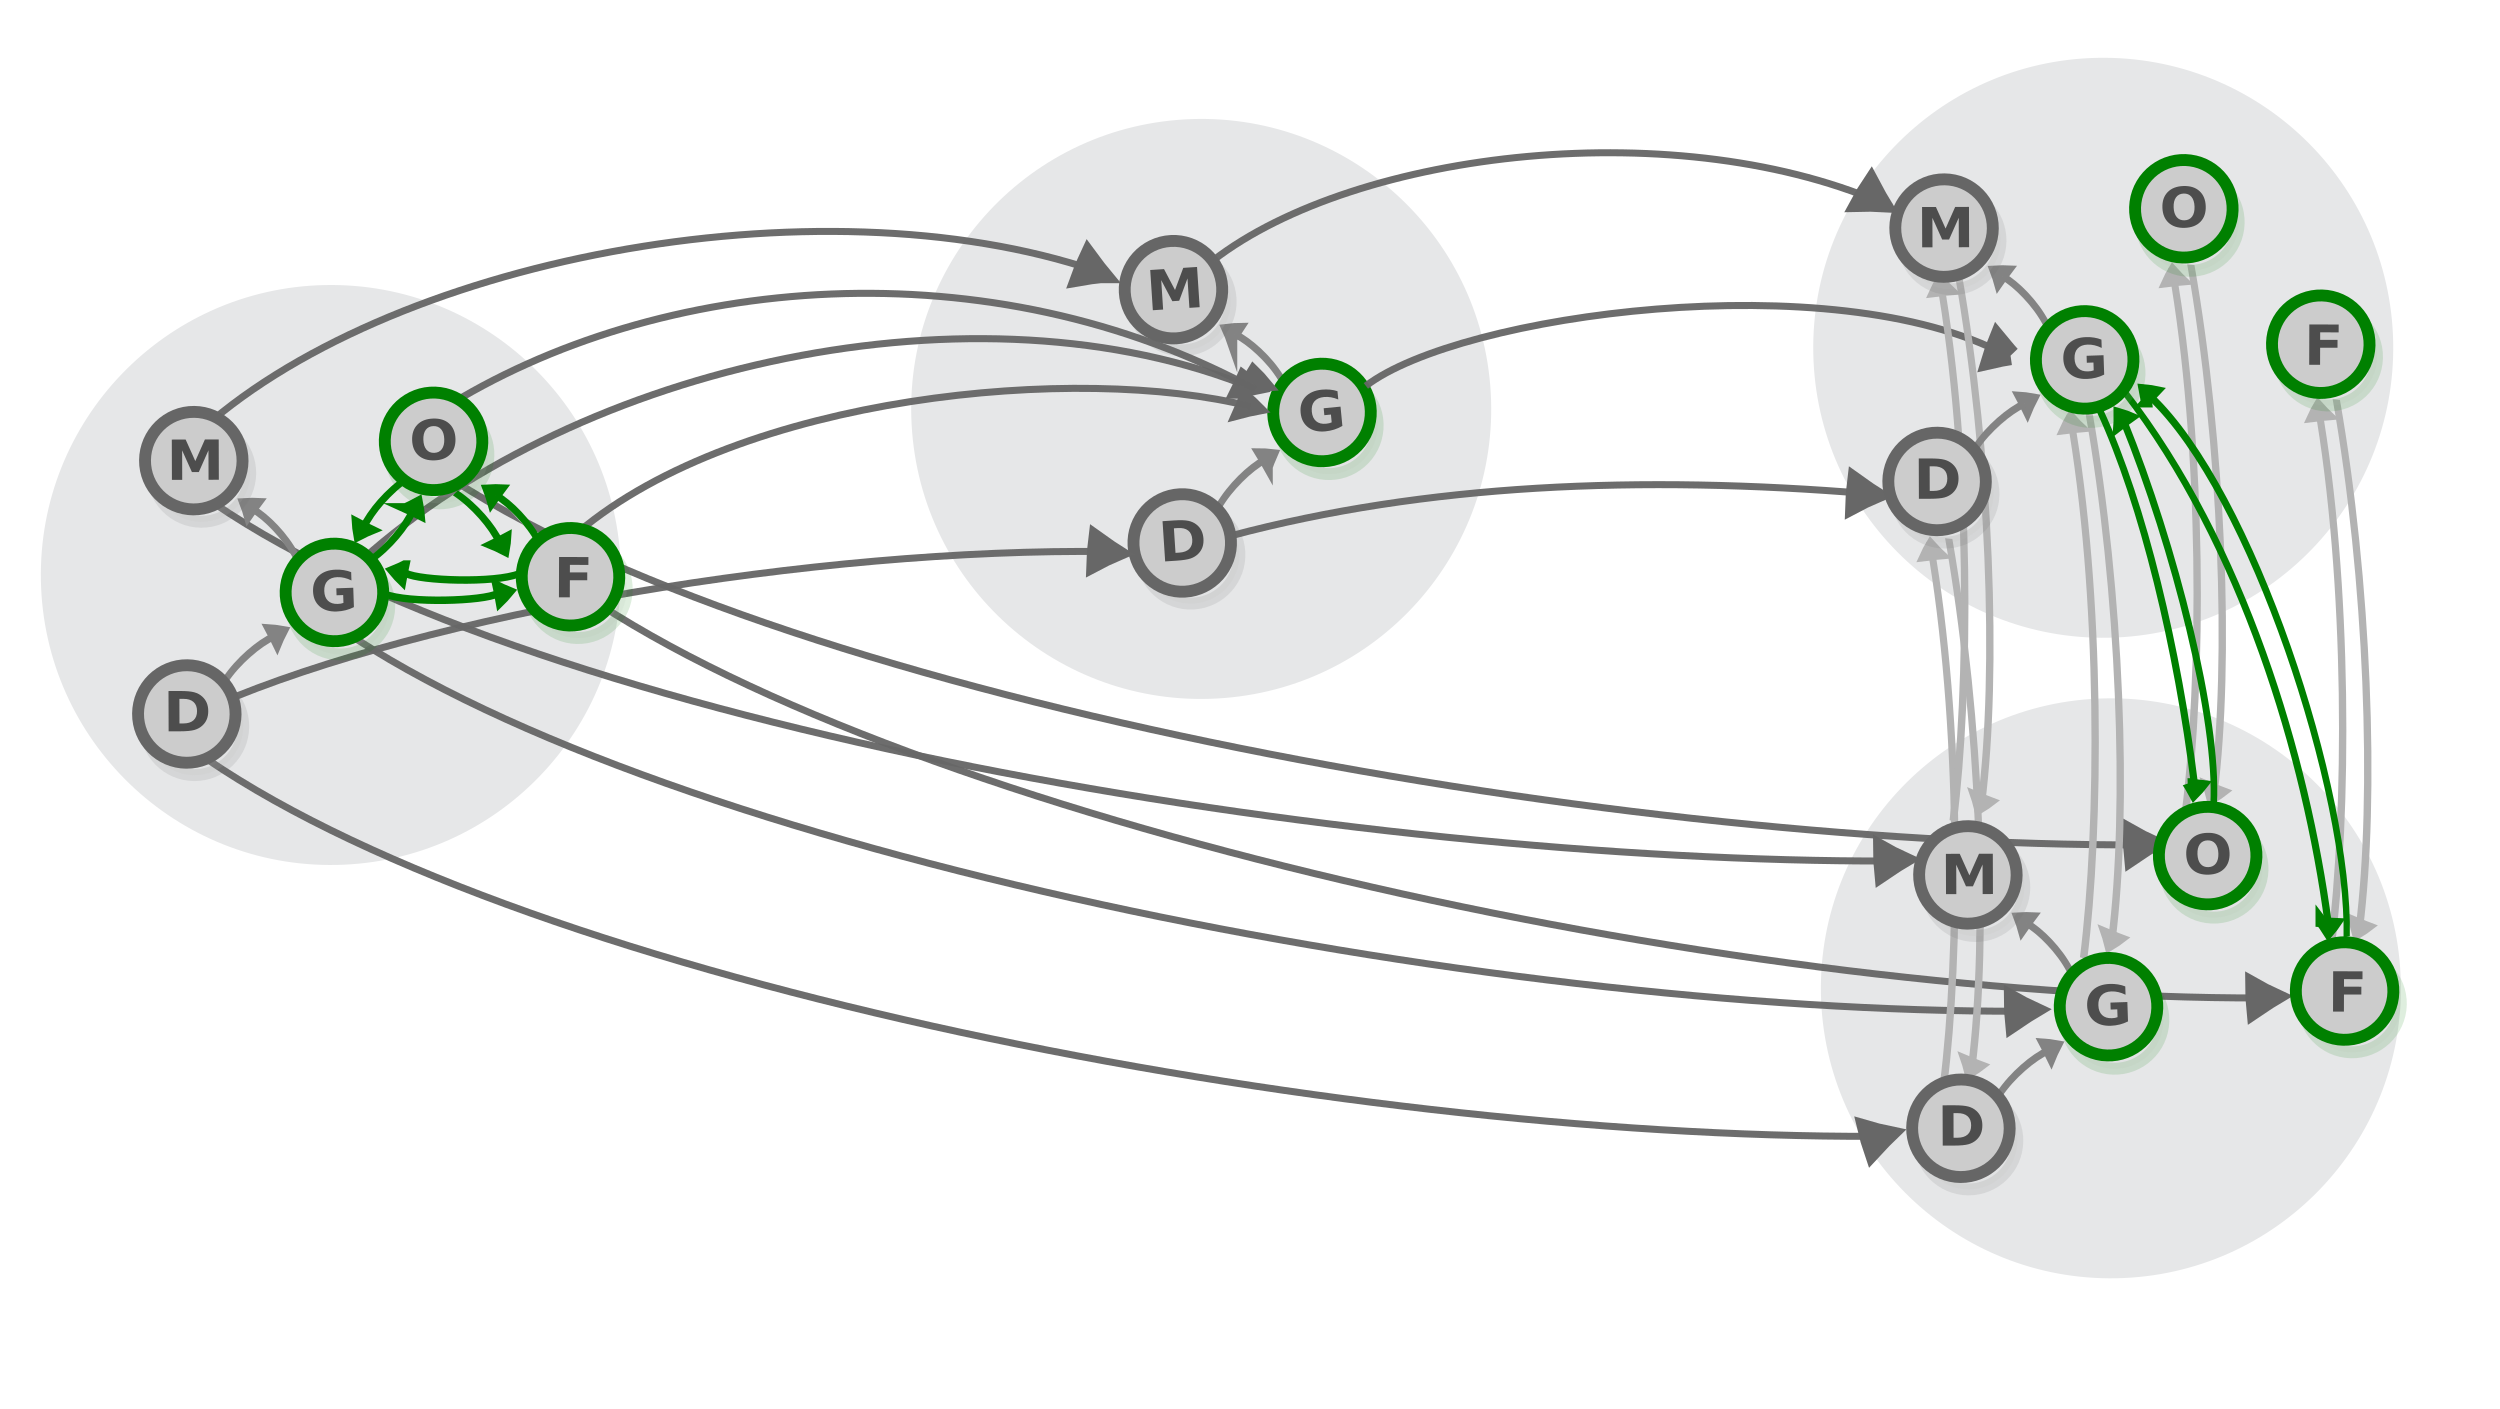 <?xml version="1.0" encoding="UTF-8" standalone="no"?>
<svg
   viewBox="0 0 595.303 335.549"
   version="1.1"
   id="svg3397"
   sodipodi:docname="equivalent_orders_transformation.svg"
   inkscape:version="1.2.2 (b0a8486541, 2022-12-01)"
   width="595.303"
   height="335.549"
   xmlns:inkscape="http://www.inkscape.org/namespaces/inkscape"
   xmlns:sodipodi="http://sodipodi.sourceforge.net/DTD/sodipodi-0.dtd"
   xmlns="http://www.w3.org/2000/svg"
   xmlns:svg="http://www.w3.org/2000/svg"
   xmlns:rdf="http://www.w3.org/1999/02/22-rdf-syntax-ns#"
   xmlns:cc="http://creativecommons.org/ns#"
   xmlns:dc="http://purl.org/dc/elements/1.1/">
  <defs
     id="defs3401" />
  <sodipodi:namedview
     pagecolor="#ffffff"
     bordercolor="#666666"
     borderopacity="1"
     objecttolerance="10"
     gridtolerance="10"
     guidetolerance="10"
     inkscape:pageopacity="0"
     inkscape:pageshadow="2"
     inkscape:window-width="1080"
     inkscape:window-height="1853"
     id="namedview3399"
     showgrid="false"
     inkscape:zoom="1.9774551"
     inkscape:cx="463.72734"
     inkscape:cy="326.42966"
     inkscape:window-x="0"
     inkscape:window-y="0"
     inkscape:window-maximized="1"
     inkscape:current-layer="svg3397"
     inkscape:document-rotation="0"
     showguides="true"
     inkscape:guide-bbox="true"
     inkscape:showpageshadow="2"
     inkscape:pagecheckerboard="0"
     inkscape:deskcolor="#d1d1d1"
     inkscape:lockguides="false">
    <sodipodi:guide
       position="891.1,306.227"
       orientation="1,0"
       id="guide11839"
       inkscape:locked="false" />
  </sodipodi:namedview>
  <circle
     style="fill:#e6e7e8;stroke:none;stroke-width:1.679;stroke-miterlimit:10;stroke-dasharray:none;stroke-opacity:1"
     id="circle15601-9-4-4-5-5-7"
     cy="138.428"
     cx="76.096"
     r="69.055"
     transform="rotate(-1.117)" />
  <circle
     style="fill:#e6e7e8;stroke:none;stroke-width:1.679;stroke-miterlimit:10;stroke-dasharray:none;stroke-opacity:1"
     id="circle15601-9-4-4-5-5-7-5"
     cy="92.561"
     cx="499.116"
     r="69.055"
     transform="rotate(-1.117)" />
  <circle
     style="fill:#e6e7e8;stroke:none;stroke-width:1.679;stroke-miterlimit:10;stroke-dasharray:none;stroke-opacity:1"
     id="circle15601-9-4-4-5-5-7-1"
     cy="245.095"
     cx="497.961"
     r="69.055"
     transform="rotate(-1.117)" />
  <g
     id="g10231"
     transform="rotate(-3.56,-57.909,605.205)">
    <circle
       style="fill:#e6e7e8;stroke:none;stroke-width:1.679;stroke-miterlimit:10;stroke-dasharray:none;stroke-opacity:1"
       id="circle15601-9-4-4-5-5-2"
       cy="125.869"
       cx="314.507"
       r="69.055"
       transform="rotate(-1.117)" />
    <g
       inkscape:transform-center-y="-0.81848351"
       inkscape:transform-center-x="1.1752646"
       transform="matrix(-0.099,-0.1,-0.129,0.148,384.951,99.437)"
       id="g1482-7-0-7-0-1"
       style="display:inline;fill:#dddddd;stroke:#838383;stroke-width:6.389;stroke-miterlimit:10">
      <path
         d="m 315.1,101.79 c 10.682,-4.135 21.77,-7.738 33.127,-11.074 -8.518,-8.139 -17.577,-16.01 -27.178,-23.616 -2.04,12.119 -3.103,21.663 -5.949,34.69 z"
         transform="matrix(0.477,-0.029,0.032,0.429,147.58,197.367)"
         id="path1478-7-9-4-2-0"
         inkscape:connector-curvature="0"
         style="stroke-width:35.526" />
      <path
         d="m 197.036,89.49 c 39.237,-9.724 89.303,-9.828 120.462,-3.317"
         transform="matrix(0.896,0,0,0.817,18.384,154.236)"
         id="path1480-1-3-3-4-6"
         inkscape:connector-curvature="0"
         style="stroke-width:10.649;paint-order:markers fill stroke" />
    </g>
    <g
       id="g2749-2"
       style="fill:#cccccc;stroke:#666666"
       transform="matrix(0.472,0.004,-0.004,0.472,288.098,50.93)">
      <circle
         cx="55.441"
         cy="90.581"
         r="24.6"
         id="circle3369-33-0"
         style="opacity:0.13;fill:#cccccc;stroke:#666666;stroke-width:6;stroke-miterlimit:10" />
      <circle
         cx="51.508"
         cy="84.367"
         r="24.6"
         id="circle3383-85-6"
         style="fill:#cccccc;stroke:#666666;stroke-width:6;stroke-miterlimit:10" />
    </g>
    <g
       aria-label="M"
       transform="matrix(0.68,-0.002,0.002,0.65,400.528,60.419)"
       style="font-style:normal;font-weight:normal;font-size:20.26px;line-height:1.25;font-family:sans-serif;fill:#4d4d4d;fill-opacity:1;stroke:none;stroke-width:0.507"
       id="text2753-15">
      <path
         d="m -137.894,38.839 h 4.847 l 3.363,7.904 3.383,-7.904 h 4.837 v 14.77 h -3.601 V 42.806 l -3.403,7.964 h -2.414 l -3.403,-7.964 v 10.803 h -3.611 z"
         style="font-style:normal;font-variant:normal;font-weight:bold;font-stretch:normal;font-family:sans-serif;-inkscape-font-specification:'sans-serif Bold';fill:#4d4d4d;stroke-width:0.507"
         id="path7570" />
    </g>
    <g
       inkscape:transform-center-y="-0.327867"
       inkscape:transform-center-x="4.0168321"
       transform="matrix(0.111,-0.093,0.106,0.169,273.81,122.96)"
       id="g1482-7-0-25-1-3-3"
       style="display:inline;fill:#dddddd;stroke:#838383;stroke-width:6.389;stroke-miterlimit:10">
      <path
         d="m 315.1,101.79 c 10.682,-4.135 21.77,-7.738 33.127,-11.074 -8.518,-8.139 -17.577,-16.01 -27.178,-23.616 -2.04,12.119 -3.103,21.663 -5.949,34.69 z"
         transform="matrix(0.477,-0.029,0.032,0.429,147.58,197.367)"
         id="path1478-7-9-8-5-1-6"
         inkscape:connector-curvature="0"
         style="stroke-width:35.526" />
      <path
         d="m 197.036,89.49 c 39.237,-9.724 89.303,-9.828 120.462,-3.317"
         transform="matrix(0.896,0,0,0.817,18.384,154.236)"
         id="path1480-1-3-9-5-4-7"
         inkscape:connector-curvature="0"
         style="stroke-width:10.649;paint-order:markers fill stroke" />
    </g>
    <g
       id="g2749-6-8"
       style="fill:#cccccc;stroke:#666666"
       transform="matrix(0.472,0.004,-0.004,0.472,286.436,111.26)">
      <circle
         cx="55.441"
         cy="90.581"
         r="24.6"
         id="circle3369-33-3-6"
         style="opacity:0.13;fill:#cccccc;stroke:#666666;stroke-width:6;stroke-miterlimit:10" />
      <circle
         cx="51.508"
         cy="84.367"
         r="24.6"
         id="circle3383-85-2-8"
         style="fill:#cccccc;stroke:#666666;stroke-width:6;stroke-miterlimit:10" />
    </g>
    <g
       aria-label="D"
       transform="matrix(0.68,-0.002,0.002,0.65,400.528,60.419)"
       style="font-style:normal;font-weight:normal;font-size:20.26px;line-height:1.25;font-family:sans-serif;fill:#4d4d4d;fill-opacity:1;stroke:none;stroke-width:0.507"
       id="text2753-0-8">
      <path
         d="m -135.512,133.835 v 9.012 h 1.365 q 2.335,0 3.561,-1.157 1.237,-1.157 1.237,-3.363 0,-2.196 -1.227,-3.344 -1.227,-1.148 -3.571,-1.148 z m -3.809,-2.879 h 4.016 q 3.363,0 5.006,0.485 1.652,0.475 2.829,1.622 1.039,0.999 1.543,2.305 0.505,1.306 0.505,2.958 0,1.672 -0.505,2.988 -0.505,1.306 -1.543,2.305 -1.187,1.148 -2.849,1.632 -1.662,0.475 -4.986,0.475 h -4.016 z"
         style="font-style:normal;font-variant:normal;font-weight:bold;font-stretch:normal;font-family:sans-serif;-inkscape-font-specification:'sans-serif Bold';fill:#4d4d4d;stroke-width:0.507"
         id="path7564" />
    </g>
    <g
       id="g2749-4-6"
       style="fill:#cccccc;stroke:#008000"
       transform="matrix(0.468,0.063,-0.063,0.468,326.769,79.611)">
      <circle
         cx="55.441"
         cy="90.581"
         r="24.6"
         id="circle3369-5-5"
         style="opacity:0.13;fill:#cccccc;stroke:#008000;stroke-width:6;stroke-miterlimit:10" />
      <circle
         cx="51.508"
         cy="84.367"
         r="24.6"
         id="circle3383-6-6"
         style="fill:#cccccc;stroke:#008000;stroke-width:6;stroke-miterlimit:10" />
    </g>
    <g
       aria-label="G"
       transform="matrix(0.679,-0.023,0.022,0.65,400.528,60.419)"
       style="font-style:normal;font-weight:normal;font-size:20.26px;line-height:1.25;font-family:sans-serif;fill:#4d4d4d;fill-opacity:1;stroke:none;stroke-width:0.507"
       id="text2753-2-9">
      <path
         d="m -77.288,97.913 q -1.425,0.692 -2.958,1.039 -1.533,0.346 -3.166,0.346 -3.69,0 -5.847,-2.058 -2.157,-2.068 -2.157,-5.599 0,-3.571 2.196,-5.619 2.196,-2.048 6.015,-2.048 1.474,0 2.819,0.277 1.355,0.277 2.552,0.821 v 3.057 q -1.237,-0.702 -2.463,-1.049 -1.217,-0.346 -2.443,-0.346 -2.275,0 -3.512,1.276 -1.227,1.266 -1.227,3.631 0,2.345 1.187,3.621 1.187,1.276 3.373,1.276 0.594,0 1.098,-0.069 0.514,-0.079 0.92,-0.237 v -2.869 h -2.325 V 90.81 h 5.936 z"
         style="font-style:normal;font-variant:normal;font-weight:bold;font-stretch:normal;font-family:sans-serif;-inkscape-font-specification:'sans-serif Bold';fill:#4d4d4d;stroke-width:0.507"
         id="path7567" />
    </g>
  </g>
  <g
     id="g10729"
     transform="matrix(-0.736,0.18,-0.18,-0.736,406.237,276.553)">
    <path
       d="m 86.151,263.706 c -1.635,0.035 -3.299,-0.004 -4.985,-0.084 0.736,1.232 1.557,2.455 2.464,3.671 0.875,-1.254 1.492,-2.264 2.521,-3.587 z"
       id="path1478-7-9-0-19-0-7-30-5-8-7-1-8-0-8-5"
       inkscape:connector-curvature="0"
       style="opacity:1;fill:none;fill-opacity:1;stroke:#676767;stroke-width:4.547;stroke-miterlimit:10;stroke-dasharray:none;stroke-opacity:1" />
    <path
       sodipodi:nodetypes="cc"
       d="M 297.355,276.287 C 237.621,306.028 132.034,290.641 82.591,264.423"
       id="path1480-1-3-1-5-7-5-92-0-4-7-2-8-7-0-2"
       inkscape:connector-curvature="0"
       style="opacity:0.954;fill:none;fill-opacity:1;stroke:#676767;stroke-width:2.217;stroke-miterlimit:10;stroke-dasharray:none;stroke-opacity:1;paint-order:markers fill stroke" />
    <path
       d="m 85.402,270.078 c -1.79,0.035 -3.611,-0.004 -5.457,-0.083 0.805,1.217 1.704,2.427 2.698,3.628 0.958,-1.24 1.634,-2.237 2.76,-3.545 z"
       id="path1478-7-9-0-19-0-7-30-5-8-7-1-8-0-8-5-1"
       inkscape:connector-curvature="0"
       style="opacity:1;fill:none;fill-opacity:1;stroke:#676767;stroke-width:4.73;stroke-miterlimit:10;stroke-dasharray:none;stroke-opacity:1" />
    <path
       sodipodi:nodetypes="cc"
       d="M 369.067,281.955 C 289.523,326.699 161.448,325.878 83.817,272.147"
       id="path1480-1-3-1-5-7-5-92-0-4-7-2-8-7-0-2-7"
       inkscape:connector-curvature="0"
       style="opacity:0.954;fill:none;fill-opacity:1;stroke:#676767;stroke-width:2.217;stroke-miterlimit:10;stroke-dasharray:none;stroke-opacity:1;paint-order:markers fill stroke" />
    <path
       d="m 82.438,271.19 c -1.779,-0.204 -3.579,-0.485 -5.397,-0.809 0.636,1.314 1.366,2.632 2.191,3.955 1.115,-1.101 1.917,-2 3.207,-3.146 z"
       id="path1478-7-9-0-19-0-7-30-5-8-7-1-8-0-8-5-1-9"
       inkscape:connector-curvature="0"
       style="opacity:1;fill:none;fill-opacity:1;stroke:#676767;stroke-width:4.73;stroke-miterlimit:10;stroke-dasharray:none;stroke-opacity:1" />
    <path
       sodipodi:nodetypes="cc"
       d="M 330.375,323.715 C 253.064,349.772 149.71,332.844 79.921,269.258"
       id="path1480-1-3-1-5-7-5-92-0-4-7-2-8-7-0-2-7-3"
       inkscape:connector-curvature="0"
       style="opacity:0.954;fill:none;fill-opacity:1;stroke:#676767;stroke-width:2.217;stroke-miterlimit:10;stroke-dasharray:none;stroke-opacity:1;paint-order:markers fill stroke" />
  </g>
  <g
     id="g11551"
     transform="rotate(-11.98,150.867,119.855)">
    <path
       sodipodi:nodetypes="cc"
       d="M 270.116,88.611 C 209.957,52.825 104.686,50.526 51.628,82.656"
       id="path1480-1-3-1-5-7-5-92-0-4-7-2-8"
       inkscape:connector-curvature="0"
       style="opacity:0.954;fill:none;fill-opacity:1;stroke:#676767;stroke-width:1.67;stroke-miterlimit:10;stroke-dasharray:none;stroke-opacity:1;paint-order:markers fill stroke" />
    <path
       d="m 270.937,89.38 c -1.511,-0.18 -3.057,-0.279 -4.627,-0.336 0.809,-1.307 1.696,-2.598 2.663,-3.872 0.681,1.471 1.148,2.647 1.964,4.208 z"
       id="path1478-7-9-0-19-0-7-30-5-8-7-1-8-9"
       inkscape:connector-curvature="0"
       style="display:inline;opacity:1;fill:none;fill-opacity:1;stroke:#676767;stroke-width:4.636;stroke-miterlimit:10;stroke-dasharray:none;stroke-opacity:1" />
  </g>
  <g
     id="g11551-4"
     transform="rotate(-30.033,346.744,121.197)">
    <path
       sodipodi:nodetypes="cc"
       d="M 270.116,88.611 C 209.957,52.825 122.433,20.224 67.5,13.707"
       id="path1480-1-3-1-5-7-5-92-0-4-7-2-8-2"
       inkscape:connector-curvature="0"
       style="opacity:0.954;fill:none;fill-opacity:1;stroke:#676767;stroke-width:1.67;stroke-miterlimit:10;stroke-dasharray:none;stroke-opacity:1;paint-order:markers fill stroke" />
    <path
       d="m 270.937,89.38 c -1.511,-0.18 -3.057,-0.279 -4.627,-0.336 0.809,-1.307 1.696,-2.598 2.663,-3.872 0.681,1.471 1.148,2.647 1.964,4.208 z"
       id="path1478-7-9-0-19-0-7-30-5-8-7-1-8-9-5"
       inkscape:connector-curvature="0"
       style="display:inline;opacity:1;fill:none;fill-opacity:1;stroke:#676767;stroke-width:4.636;stroke-miterlimit:10;stroke-dasharray:none;stroke-opacity:1" />
  </g>
  <g
     id="g11843"
     transform="rotate(-3.56,21.193,1130.831)">
    <path
       sodipodi:nodetypes="cc"
       d="m 389.172,112.779 c 23.284,-15.684 112.964,-22.27 152.611,2.145"
       id="path1480-1-3-1-5-7-5-92-0-4-7-2-8-7-0-2-7-8"
       inkscape:connector-curvature="0"
       style="opacity:0.954;fill:none;fill-opacity:1;stroke:#676767;stroke-width:1.68;stroke-miterlimit:10;stroke-dasharray:none;stroke-opacity:1;paint-order:markers fill stroke" />
    <path
       d="m 542.825,115.062 c -1.517,0.125 -3.051,0.335 -4.601,0.592 0.533,-1.442 1.145,-2.883 1.839,-4.324 0.961,1.306 1.652,2.366 2.762,3.733 z"
       id="path1478-7-9-0-19-0-7-30-5-8-7-1-8-9-2-7"
       inkscape:connector-curvature="0"
       style="display:inline;fill:none;fill-opacity:1;stroke:#676767;stroke-width:4.636;stroke-miterlimit:10;stroke-dasharray:none;stroke-opacity:1" />
  </g>
  <g
     id="g11551-8"
     transform="rotate(-3.56,-293.403,-3601.097)">
    <path
       sodipodi:nodetypes="cc"
       d="M 222.199,88.43 C 173.894,62.695 95.981,66.904 60.309,91.085"
       id="path1480-1-3-1-5-7-5-92-0-4-7-2-8-9"
       inkscape:connector-curvature="0"
       style="opacity:0.954;fill:none;fill-opacity:1;stroke:#676767;stroke-width:1.67;stroke-miterlimit:10;stroke-dasharray:none;stroke-opacity:1;paint-order:markers fill stroke" />
    <path
       d="m 219.706,87.149 c -1.511,-0.18 -3.057,-0.279 -4.627,-0.336 0.809,-1.307 1.696,-2.598 2.663,-3.872 0.681,1.471 1.148,2.647 1.964,4.208 z"
       id="path1478-7-9-0-19-0-7-30-5-8-7-1-8-9-2"
       inkscape:connector-curvature="0"
       style="display:inline;opacity:1;fill:none;fill-opacity:1;stroke:#676767;stroke-width:4.636;stroke-miterlimit:10;stroke-dasharray:none;stroke-opacity:1" />
  </g>
  <g
     id="g11551-3-2-1"
     transform="matrix(0.949,0.316,0.316,-0.949,-9.694,213.095)">
    <path
       sodipodi:nodetypes="cc"
       d="M 450.734,89.505 C 328.504,48.454 136.672,23.367 45.756,49.291"
       id="path1480-1-3-1-5-7-5-92-0-4-7-2-8-4-4-7"
       inkscape:connector-curvature="0"
       style="opacity:0.954;fill:none;fill-opacity:1;stroke:#676767;stroke-width:1.67;stroke-miterlimit:10;stroke-dasharray:none;stroke-opacity:1;paint-order:markers fill stroke" />
    <path
       d="m 453.367,90.668 c -1.511,-0.18 -3.057,-0.279 -4.627,-0.336 0.809,-1.307 1.696,-2.598 2.663,-3.872 0.681,1.471 1.148,2.647 1.964,4.208 z"
       id="path1478-7-9-0-19-0-7-30-5-8-7-1-8-9-2-5-5"
       inkscape:connector-curvature="0"
       style="display:inline;opacity:1;fill:none;fill-opacity:1;stroke:#676767;stroke-width:4.636;stroke-miterlimit:10;stroke-dasharray:none;stroke-opacity:1" />
  </g>
  <g
     id="g11551-3-2-1-7"
     transform="matrix(0.949,0.316,0.316,-0.949,25.462,183.305)">
    <path
       sodipodi:nodetypes="cc"
       d="M 450.734,89.505 C 328.504,48.454 133.087,23.529 42.171,49.453"
       id="path1480-1-3-1-5-7-5-92-0-4-7-2-8-4-4-7-8"
       inkscape:connector-curvature="0"
       style="opacity:0.954;fill:none;fill-opacity:1;stroke:#676767;stroke-width:1.67;stroke-miterlimit:10;stroke-dasharray:none;stroke-opacity:1;paint-order:markers fill stroke" />
    <path
       d="m 452.66,90.38 c -1.513,0.168 -3.04,0.422 -4.582,0.723 0.491,-1.457 1.062,-2.915 1.714,-4.375 0.998,1.278 1.719,2.318 2.868,3.652 z"
       id="path1478-7-9-0-19-0-7-30-5-8-7-1-8-9-2-5-5-2"
       inkscape:connector-curvature="0"
       style="display:inline;opacity:1;fill:none;fill-opacity:1;stroke:#676767;stroke-width:4.636;stroke-miterlimit:10;stroke-dasharray:none;stroke-opacity:1" />
  </g>
  <g
     id="g11551-3-2-1-7-5"
     transform="matrix(0.949,0.316,0.316,-0.949,-5.682,147.535)">
    <path
       sodipodi:nodetypes="cc"
       d="M 450.734,89.505 C 328.504,48.454 135.938,18.231 45.022,44.154"
       id="path1480-1-3-1-5-7-5-92-0-4-7-2-8-4-4-7-8-5"
       inkscape:connector-curvature="0"
       style="opacity:0.954;fill:none;fill-opacity:1;stroke:#676767;stroke-width:1.67;stroke-miterlimit:10;stroke-dasharray:none;stroke-opacity:1;paint-order:markers fill stroke" />
    <path
       d="m 452.66,90.38 c -1.513,0.168 -3.04,0.422 -4.582,0.723 0.491,-1.457 1.062,-2.915 1.714,-4.375 0.998,1.278 1.719,2.318 2.868,3.652 z"
       id="path1478-7-9-0-19-0-7-30-5-8-7-1-8-9-2-5-5-2-0"
       inkscape:connector-curvature="0"
       style="display:inline;opacity:1;fill:none;fill-opacity:1;stroke:#676767;stroke-width:4.636;stroke-miterlimit:10;stroke-dasharray:none;stroke-opacity:1" />
  </g>
  <g
     id="g11551-3-2-1-7-7"
     transform="matrix(0.949,0.316,0.316,-0.949,53.775,143.696)">
    <path
       sodipodi:nodetypes="cc"
       d="M 450.734,89.505 C 328.504,48.454 128.768,20.187 37.853,46.11"
       id="path1480-1-3-1-5-7-5-92-0-4-7-2-8-4-4-7-8-3"
       inkscape:connector-curvature="0"
       style="opacity:0.954;fill:none;fill-opacity:1;stroke:#676767;stroke-width:1.67;stroke-miterlimit:10;stroke-dasharray:none;stroke-opacity:1;paint-order:markers fill stroke" />
    <path
       d="m 452.66,90.38 c -1.513,0.168 -3.04,0.422 -4.582,0.723 0.491,-1.457 1.062,-2.915 1.714,-4.375 0.998,1.278 1.719,2.318 2.868,3.652 z"
       id="path1478-7-9-0-19-0-7-30-5-8-7-1-8-9-2-5-5-2-8"
       inkscape:connector-curvature="0"
       style="display:inline;opacity:1;fill:none;fill-opacity:1;stroke:#676767;stroke-width:4.636;stroke-miterlimit:10;stroke-dasharray:none;stroke-opacity:1" />
  </g>
  <g
     id="g11551-3-2-1-7-2"
     transform="matrix(0.949,0.316,0.316,-0.949,82.929,180.147)">
    <path
       sodipodi:nodetypes="cc"
       d="M 450.734,89.505 C 328.504,48.454 131.906,28.513 40.99,54.436"
       id="path1480-1-3-1-5-7-5-92-0-4-7-2-8-4-4-7-8-30"
       inkscape:connector-curvature="0"
       style="opacity:0.954;fill:none;fill-opacity:1;stroke:#676767;stroke-width:1.67;stroke-miterlimit:10;stroke-dasharray:none;stroke-opacity:1;paint-order:markers fill stroke" />
    <path
       d="m 452.66,90.38 c -1.513,0.168 -3.04,0.422 -4.582,0.723 0.491,-1.457 1.062,-2.915 1.714,-4.375 0.998,1.278 1.719,2.318 2.868,3.652 z"
       id="path1478-7-9-0-19-0-7-30-5-8-7-1-8-9-2-5-5-2-7"
       inkscape:connector-curvature="0"
       style="display:inline;opacity:1;fill:none;fill-opacity:1;stroke:#676767;stroke-width:4.636;stroke-miterlimit:10;stroke-dasharray:none;stroke-opacity:1" />
  </g>
  <g
     id="g11551-4-0"
     transform="rotate(-30.033,411.398,-222.499)">
    <path
       sodipodi:nodetypes="cc"
       d="M 270.116,88.611 C 225.259,57.503 180.114,33.912 133.855,21.399"
       id="path1480-1-3-1-5-7-5-92-0-4-7-2-8-2-8"
       inkscape:connector-curvature="0"
       style="opacity:0.954;fill:none;fill-opacity:1;stroke:#676767;stroke-width:1.67;stroke-miterlimit:10;stroke-dasharray:none;stroke-opacity:1;paint-order:markers fill stroke" />
    <path
       d="m 270.937,89.38 c -1.511,-0.18 -3.057,-0.279 -4.627,-0.336 0.809,-1.307 1.696,-2.598 2.663,-3.872 0.681,1.471 1.148,2.647 1.964,4.208 z"
       id="path1478-7-9-0-19-0-7-30-5-8-7-1-8-9-5-3"
       inkscape:connector-curvature="0"
       style="display:inline;opacity:1;fill:none;fill-opacity:1;stroke:#676767;stroke-width:4.636;stroke-miterlimit:10;stroke-dasharray:none;stroke-opacity:1" />
  </g>
  <g
     id="g28609-8-4"
     transform="translate(-507.676,-270.337)">
    <g
       inkscape:transform-center-y="-4.0174234"
       inkscape:transform-center-x="0.30959408"
       transform="matrix(-0.093,0.111,0.168,0.106,584.686,338.433)"
       id="g1482-7-0-25-1-3-6-3-0-9"
       style="display:inline;fill:#dddddd;stroke:#008000;stroke-width:6.389;stroke-miterlimit:10">
      <path
         d="m 315.1,101.79 c 10.682,-4.135 21.77,-7.738 33.127,-11.074 -8.518,-8.139 -17.577,-16.01 -27.178,-23.616 -2.04,12.119 -3.103,21.663 -5.949,34.69 z"
         transform="matrix(0.477,-0.029,0.032,0.429,147.58,197.367)"
         id="path1478-7-9-8-5-1-91-0-2-9"
         inkscape:connector-curvature="0"
         style="stroke:#008000;stroke-width:35.526" />
      <path
         d="m 197.036,89.49 c 39.237,-9.724 89.303,-9.828 120.462,-3.317"
         transform="matrix(0.896,0,0,0.817,18.384,154.236)"
         id="path1480-1-3-9-5-4-1-0-4-1"
         inkscape:connector-curvature="0"
         style="stroke:#008000;stroke-width:10.649;paint-order:markers fill stroke" />
    </g>
    <g
       inkscape:transform-center-y="-0.81848243"
       inkscape:transform-center-x="1.1752622"
       transform="matrix(-0.099,-0.1,-0.129,0.148,684.677,385.257)"
       id="g1482-7-0-7-0-3-9-4-1-9-9"
       style="display:inline;fill:#dddddd;stroke:#008000;stroke-width:6.389;stroke-miterlimit:10">
      <path
         d="m 315.1,101.79 c 10.682,-4.135 21.77,-7.738 33.127,-11.074 -8.518,-8.139 -17.577,-16.01 -27.178,-23.616 -2.04,12.119 -3.103,21.663 -5.949,34.69 z"
         transform="matrix(0.477,-0.029,0.032,0.429,147.58,197.367)"
         id="path1478-7-9-4-2-6-0-5-0-4"
         inkscape:connector-curvature="0"
         style="stroke:#008000;stroke-width:35.526" />
      <path
         d="m 197.036,89.49 c 39.237,-9.724 89.303,-9.828 120.462,-3.317"
         transform="matrix(0.896,0,0,0.817,18.384,154.236)"
         id="path1480-1-3-3-4-7-8-4-1-2"
         inkscape:connector-curvature="0"
         style="stroke:#008000;stroke-width:10.649;paint-order:markers fill stroke" />
    </g>
    <g
       id="g2749-4-5-7-9-2-3-2-0"
       style="fill:#cccccc;stroke:#008000"
       transform="matrix(0.468,0.063,-0.063,0.468,592.126,332.7)">
      <circle
         cx="55.441"
         cy="90.581"
         r="24.6"
         id="circle3369-5-0-4-88-4-0-6"
         style="opacity:0.13;fill:#cccccc;stroke:#008000;stroke-width:6;stroke-miterlimit:10" />
      <circle
         cx="51.508"
         cy="84.367"
         r="24.6"
         id="circle3383-6-3-4-0-9-0-5"
         style="fill:#cccccc;stroke:#008000;stroke-width:6;stroke-miterlimit:10" />
    </g>
    <g
       aria-label="O"
       transform="matrix(0.679,-0.023,0.022,0.65,641.42,349.507)"
       style="font-style:normal;font-weight:normal;font-size:20.26px;line-height:1.25;font-family:sans-serif;fill:#4d4d4d;fill-opacity:1;stroke:none;stroke-width:0.507"
       id="text2753-2-6-3-3-9-6-9">
      <path
         d="m -46.06,32.668 q -1.741,0 -2.701,1.286 -0.96,1.286 -0.96,3.621 0,2.325 0.96,3.611 0.96,1.286 2.701,1.286 1.751,0 2.711,-1.286 0.96,-1.286 0.96,-3.611 0,-2.335 -0.96,-3.621 -0.96,-1.286 -2.711,-1.286 z m 0,-2.76 q 3.561,0 5.579,2.038 2.018,2.038 2.018,5.629 0,3.581 -2.018,5.619 -2.018,2.038 -5.579,2.038 -3.551,0 -5.579,-2.038 -2.018,-2.038 -2.018,-5.619 0,-3.591 2.018,-5.629 2.028,-2.038 5.579,-2.038 z"
         style="font-style:normal;font-variant:normal;font-weight:bold;font-stretch:normal;font-family:sans-serif;-inkscape-font-specification:'sans-serif Bold';fill:#4d4d4d;stroke-width:0.507"
         id="path7561-7-9-3-5" />
    </g>
    <g
       inkscape:transform-center-y="-0.011436432"
       inkscape:transform-center-x="-1.3862396"
       transform="matrix(0.141,-0.004,-0.02,-0.196,588.413,456.929)"
       id="g1482-7-0-7-0-1-1-0-4-9-6"
       style="display:inline;fill:#dddddd;stroke:#008000;stroke-width:6.389;stroke-miterlimit:10">
      <path
         d="m 315.1,101.79 c 10.682,-4.135 21.77,-7.738 33.127,-11.074 -8.518,-8.139 -17.577,-16.01 -27.178,-23.616 -2.04,12.119 -3.103,21.663 -5.949,34.69 z"
         transform="matrix(0.477,-0.029,0.032,0.429,147.58,197.367)"
         id="path1478-7-9-4-2-0-8-6-9-6-0-1"
         inkscape:connector-curvature="0"
         style="stroke:#008000;stroke-width:35.526" />
      <path
         sodipodi:nodetypes="cc"
         d="m 110.144,227.961 c 38.392,-12.306 164.389,-11.893 189.813,-3.233"
         id="path1480-1-3-3-4-6-7-92-8-8-1"
         inkscape:connector-curvature="0"
         style="fill:none;stroke:#008000;stroke-width:9.112;paint-order:markers fill stroke" />
    </g>
    <g
       inkscape:transform-center-y="-4.0174244"
       inkscape:transform-center-x="-0.30959469"
       transform="matrix(0.093,0.111,-0.168,0.106,636.179,341.961)"
       id="g1482-7-0-25-1-3-7-1-1-3-4"
       style="display:inline;fill:#dddddd;stroke:#008000;stroke-width:6.389;stroke-miterlimit:10">
      <path
         d="m 315.1,101.79 c 10.682,-4.135 21.77,-7.738 33.127,-11.074 -8.518,-8.139 -17.577,-16.01 -27.178,-23.616 -2.04,12.119 -3.103,21.663 -5.949,34.69 z"
         transform="matrix(0.477,-0.029,0.032,0.429,147.58,197.367)"
         id="path1478-7-9-8-5-1-3-7-6-8-3"
         inkscape:connector-curvature="0"
         style="stroke:#008000;stroke-width:35.526" />
      <path
         d="m 197.036,89.49 c 39.237,-9.724 89.303,-9.828 120.462,-3.317"
         transform="matrix(0.896,0,0,0.817,18.384,154.236)"
         id="path1480-1-3-9-5-4-6-7-3-4-7-7"
         inkscape:connector-curvature="0"
         style="stroke:#008000;stroke-width:10.649;paint-order:markers fill stroke" />
    </g>
    <g
       inkscape:transform-center-y="-0.011428609"
       inkscape:transform-center-x="1.3862364"
       transform="matrix(-0.141,-0.004,0.02,-0.196,641.73,451.91)"
       id="g1482-7-0-7-0-1-1-3-9-9-3-2"
       style="display:inline;fill:#dddddd;stroke:#008000;stroke-width:6.389;stroke-miterlimit:10">
      <path
         d="m 315.1,101.79 c 10.682,-4.135 21.77,-7.738 33.127,-11.074 -8.518,-8.139 -17.577,-16.01 -27.178,-23.616 -2.04,12.119 -3.103,21.663 -5.949,34.69 z"
         transform="matrix(0.477,-0.029,0.032,0.429,147.58,197.367)"
         id="path1478-7-9-4-2-0-8-1-7-3-1-7"
         inkscape:connector-curvature="0"
         style="stroke:#008000;stroke-width:35.526" />
      <path
         sodipodi:nodetypes="cc"
         d="m 107.178,227.004 c 38.392,-12.306 164.389,-11.893 189.813,-3.233"
         id="path1480-1-3-3-4-6-7-9-6-3-0-3"
         inkscape:connector-curvature="0"
         style="fill:none;stroke:#008000;stroke-width:9.112;paint-order:markers fill stroke" />
    </g>
    <g
       transform="matrix(0.472,0.012,-0.012,0.472,620.224,367.237)"
       style="fill:#cccccc;stroke:#008000"
       id="g2749-7-7-2-4-0-0-3">
      <circle
         style="opacity:0.13;fill:#cccccc;stroke:#008000;stroke-width:6;stroke-miterlimit:10"
         id="circle3369-7-4-7-6-5-9"
         r="24.6"
         cy="90.581"
         cx="55.441" />
      <circle
         style="fill:#cccccc;stroke:#008000;stroke-width:6;stroke-miterlimit:10"
         id="circle3383-4-5-1-1-3-0-2"
         r="24.6"
         cy="84.367"
         cx="51.508" />
    </g>
    <g
       aria-label="F"
       transform="matrix(0.68,0.002,-0.002,0.65,641.42,349.507)"
       style="font-style:normal;font-weight:normal;font-size:20.26px;line-height:1.25;font-family:sans-serif;fill:#4d4d4d;fill-opacity:1;stroke:none;stroke-width:0.507"
       id="text2753-1-2-58-5-3-4">
      <path
         d="M -0.67,82.247 H 9.608 v 2.879 H 3.138 v 2.75 h 6.084 v 2.879 H 3.138 v 6.262 h -3.809 z"
         style="font-style:normal;font-variant:normal;font-weight:bold;font-stretch:normal;font-family:sans-serif;-inkscape-font-specification:'sans-serif Bold';fill:#4d4d4d;stroke-width:0.507"
         id="path7558-8-6-1-4" />
    </g>
    <g
       inkscape:transform-center-y="4.0125902"
       inkscape:transform-center-x="-0.43100546"
       transform="matrix(0.091,-0.113,-0.171,-0.102,616.832,449.064)"
       id="g1482-7-0-25-1-3-1-4-1-8-4"
       style="display:inline;fill:#dddddd;stroke:#008000;stroke-width:6.389;stroke-miterlimit:10">
      <path
         d="m 315.1,101.79 c 10.682,-4.135 21.77,-7.738 33.127,-11.074 -8.518,-8.139 -17.577,-16.01 -27.178,-23.616 -2.04,12.119 -3.103,21.663 -5.949,34.69 z"
         transform="matrix(0.477,-0.029,0.032,0.429,147.58,197.367)"
         id="path1478-7-9-8-5-1-0-5-7-5-0-9"
         inkscape:connector-curvature="0"
         style="stroke:#008000;stroke-width:35.526" />
      <path
         d="m 197.036,89.49 c 39.237,-9.724 89.303,-9.828 120.462,-3.317"
         transform="matrix(0.896,0,0,0.817,18.384,154.236)"
         id="path1480-1-3-9-5-4-4-6-2-1-9"
         inkscape:connector-curvature="0"
         style="stroke:#008000;stroke-width:10.649;paint-order:markers fill stroke" />
    </g>
    <g
       inkscape:transform-center-y="-0.81848696"
       inkscape:transform-center-x="1.1752643"
       transform="matrix(-0.099,-0.1,-0.129,0.148,626.698,388.505)"
       id="g1482-7-0-7-0-1-9-5-2-7-3"
       style="display:inline;fill:#dddddd;stroke:#838383;stroke-width:6.389;stroke-miterlimit:10">
      <path
         d="m 315.1,101.79 c 10.682,-4.135 21.77,-7.738 33.127,-11.074 -8.518,-8.139 -17.577,-16.01 -27.178,-23.616 -2.04,12.119 -3.103,21.663 -5.949,34.69 z"
         transform="matrix(0.477,-0.029,0.032,0.429,147.58,197.367)"
         id="path1478-7-9-4-2-0-1-68-9-9-8"
         inkscape:connector-curvature="0"
         style="stroke-width:35.526" />
      <path
         d="m 197.036,89.49 c 39.237,-9.724 89.303,-9.828 120.462,-3.317"
         transform="matrix(0.896,0,0,0.817,18.384,154.236)"
         id="path1480-1-3-3-4-6-9-4-2-1-3"
         inkscape:connector-curvature="0"
         style="stroke-width:10.649;paint-order:markers fill stroke" />
    </g>
    <g
       id="g2749-2-6-8-8-8-0-2"
       style="fill:#cccccc;stroke:#666666"
       transform="matrix(0.472,0.004,-0.004,0.472,529.845,339.998)">
      <circle
         cx="55.441"
         cy="90.581"
         r="24.6"
         id="circle3369-33-0-2-8-1-3-9"
         style="opacity:0.13;fill:#cccccc;stroke:#666666;stroke-width:6;stroke-miterlimit:10" />
      <circle
         cx="51.508"
         cy="84.367"
         r="24.6"
         id="circle3383-85-6-5-3-2-5-5"
         style="fill:#cccccc;stroke:#666666;stroke-width:6;stroke-miterlimit:10" />
    </g>
    <g
       aria-label="M"
       transform="matrix(0.68,-0.002,0.002,0.65,642.275,349.487)"
       style="font-style:normal;font-weight:normal;font-size:20.26px;line-height:1.25;font-family:sans-serif;fill:#4d4d4d;fill-opacity:1;stroke:none;stroke-width:0.507"
       id="text2753-15-4-8-4-9-4">
      <path
         d="m -137.894,38.839 h 4.847 l 3.363,7.904 3.383,-7.904 h 4.837 v 14.77 h -3.601 V 42.806 l -3.403,7.964 h -2.414 l -3.403,-7.964 v 10.803 h -3.611 z"
         style="font-style:normal;font-variant:normal;font-weight:bold;font-stretch:normal;font-family:sans-serif;-inkscape-font-specification:'sans-serif Bold';fill:#4d4d4d;stroke-width:0.507"
         id="path7570-4-75-7-4-3" />
    </g>
    <g
       inkscape:transform-center-y="-0.32786779"
       inkscape:transform-center-x="4.0168318"
       transform="matrix(0.111,-0.093,0.106,0.169,515.557,412.028)"
       id="g1482-7-0-25-1-3-3-0-2-8-5-8-9"
       style="display:inline;fill:#dddddd;stroke:#838383;stroke-width:6.389;stroke-miterlimit:10">
      <path
         d="m 315.1,101.79 c 10.682,-4.135 21.77,-7.738 33.127,-11.074 -8.518,-8.139 -17.577,-16.01 -27.178,-23.616 -2.04,12.119 -3.103,21.663 -5.949,34.69 z"
         transform="matrix(0.477,-0.029,0.032,0.429,147.58,197.367)"
         id="path1478-7-9-8-5-1-6-2-4-6-4-4"
         inkscape:connector-curvature="0"
         style="stroke-width:35.526" />
      <path
         d="m 197.036,89.49 c 39.237,-9.724 89.303,-9.828 120.462,-3.317"
         transform="matrix(0.896,0,0,0.817,18.384,154.236)"
         id="path1480-1-3-9-5-4-7-9-5-3-6-9"
         inkscape:connector-curvature="0"
         style="stroke-width:10.649;paint-order:markers fill stroke" />
    </g>
    <g
       id="g2749-4-6-3-0-7-9-5"
       style="fill:#cccccc;stroke:#008000"
       transform="matrix(0.468,0.063,-0.063,0.468,568.517,368.678)">
      <circle
         cx="55.441"
         cy="90.581"
         r="24.6"
         id="circle3369-5-5-8-5-7-0-2-5"
         style="opacity:0.13;fill:#cccccc;stroke:#008000;stroke-width:6;stroke-miterlimit:10" />
      <circle
         cx="51.508"
         cy="84.367"
         r="24.6"
         id="circle3383-6-6-3-7-2-9-7"
         style="fill:#cccccc;stroke:#008000;stroke-width:6;stroke-miterlimit:10" />
    </g>
    <g
       aria-label="G"
       transform="matrix(0.679,-0.023,0.022,0.65,642.275,349.487)"
       style="font-style:normal;font-weight:normal;font-size:20.26px;line-height:1.25;font-family:sans-serif;fill:#4d4d4d;fill-opacity:1;stroke:none;stroke-width:0.507"
       id="text2753-2-9-3-32-3-9-0-3">
      <path
         d="m -77.288,97.913 q -1.425,0.692 -2.958,1.039 -1.533,0.346 -3.166,0.346 -3.69,0 -5.847,-2.058 -2.157,-2.068 -2.157,-5.599 0,-3.571 2.196,-5.619 2.196,-2.048 6.015,-2.048 1.474,0 2.819,0.277 1.355,0.277 2.552,0.821 v 3.057 q -1.237,-0.702 -2.463,-1.049 -1.217,-0.346 -2.443,-0.346 -2.275,0 -3.512,1.276 -1.227,1.266 -1.227,3.631 0,2.345 1.187,3.621 1.187,1.276 3.373,1.276 0.594,0 1.098,-0.069 0.514,-0.079 0.92,-0.237 v -2.869 h -2.325 V 90.81 h 5.936 z"
         style="font-style:normal;font-variant:normal;font-weight:bold;font-stretch:normal;font-family:sans-serif;-inkscape-font-specification:'sans-serif Bold';fill:#4d4d4d;stroke-width:0.507"
         id="path7567-3-72-7-3-9" />
    </g>
    <g
       id="g2749-6-8-4-1-2-9-0-0"
       style="fill:#cccccc;stroke:#666666"
       transform="matrix(0.472,0.004,-0.004,0.472,528.184,400.327)">
      <circle
         cx="55.441"
         cy="90.581"
         r="24.6"
         id="circle3369-33-3-6-3-3-5-3-7"
         style="opacity:0.13;fill:#cccccc;stroke:#666666;stroke-width:6;stroke-miterlimit:10" />
      <circle
         cx="51.508"
         cy="84.367"
         r="24.6"
         id="circle3383-85-2-8-5-4-3-3-2"
         style="fill:#cccccc;stroke:#666666;stroke-width:6;stroke-miterlimit:10" />
    </g>
    <g
       aria-label="D"
       transform="matrix(0.68,-0.002,0.002,0.65,642.275,349.487)"
       style="font-style:normal;font-weight:normal;font-size:20.26px;line-height:1.25;font-family:sans-serif;fill:#4d4d4d;fill-opacity:1;stroke:none;stroke-width:0.507"
       id="text2753-0-8-1-9-7-7-7">
      <path
         d="m -135.512,133.835 v 9.012 h 1.365 q 2.335,0 3.561,-1.157 1.237,-1.157 1.237,-3.363 0,-2.196 -1.227,-3.344 -1.227,-1.148 -3.571,-1.148 z m -3.809,-2.879 h 4.016 q 3.363,0 5.006,0.485 1.652,0.475 2.829,1.622 1.039,0.999 1.543,2.305 0.505,1.306 0.505,2.958 0,1.672 -0.505,2.988 -0.505,1.306 -1.543,2.305 -1.187,1.148 -2.849,1.632 -1.662,0.475 -4.986,0.475 h -4.016 z"
         style="font-style:normal;font-variant:normal;font-weight:bold;font-stretch:normal;font-family:sans-serif;-inkscape-font-specification:'sans-serif Bold';fill:#4d4d4d;stroke-width:0.507"
         id="path7564-7-4-6-9-2" />
    </g>
  </g>
  <g
     id="g42217">
    <g
       inkscape:transform-center-y="-2.5117292"
       inkscape:transform-center-x="-4.6978612"
       transform="matrix(-0.022,0.143,-0.191,-0.057,543.855,162.986)"
       id="g1482-7-0-25-1-3-1-4-1-8-0-3"
       style="display:inline;fill:#dddddd;stroke:#b3b3b3;stroke-width:6.389;stroke-miterlimit:10">
      <path
         d="m 480.581,165.248 c 4.96,-2.086 10.131,-3.955 15.439,-5.718 -4.323,-3.239 -8.895,-6.348 -13.717,-9.327 -0.583,5.255 -0.783,9.377 -1.722,15.045 z"
         id="path1478-7-9-8-5-1-0-5-7-5-0-2-5"
         inkscape:connector-curvature="0"
         style="stroke:#b3b3b3;stroke-width:16.098" />
      <path
         d="M -341.726,282.67 C -68.362,211.543 271.925,162.673 488.16,158.25"
         id="path1480-1-3-9-5-4-4-6-2-1-2-4"
         inkscape:connector-curvature="0"
         style="fill:none;stroke:#b3b3b3;stroke-width:9.112;paint-order:markers fill stroke"
         sodipodi:nodetypes="cc" />
    </g>
    <g
       inkscape:transform-center-y="-2.5008004"
       inkscape:transform-center-x="-4.9925724"
       transform="matrix(-0.022,0.143,-0.191,-0.057,539.388,163.842)"
       id="g1482-7-0-25-1-3-1-4-1-8-0-3-3"
       style="display:inline;fill:#dddddd;stroke:#b3b3b3;stroke-width:6.389;stroke-miterlimit:10">
      <path
         d="m -327.361,268.968 c -2.711,3.679 -5.734,7.224 -8.939,10.715 5.644,1.594 11.408,2.979 17.292,4.156 -2.933,-5.188 -5.444,-9.17 -8.353,-14.871 z"
         id="path1478-7-9-8-5-1-0-5-7-5-0-2-5-6"
         inkscape:connector-curvature="0"
         style="stroke:#b3b3b3;stroke-width:16.098"
         inkscape:transform-center-x="5.2140221"
         inkscape:transform-center-y="15.168848" />
      <path
         d="M -341.726,282.67 C -68.362,211.543 300.264,171.315 516.499,166.891"
         id="path1480-1-3-9-5-4-4-6-2-1-2-4-4"
         inkscape:connector-curvature="0"
         style="fill:none;stroke:#b3b3b3;stroke-width:9.112;paint-order:markers fill stroke"
         sodipodi:nodetypes="cc" />
    </g>
  </g>
  <g
     id="g42217-3"
     transform="translate(-33.353,30.241)">
    <g
       inkscape:transform-center-y="-2.5117292"
       inkscape:transform-center-x="-4.6978612"
       transform="matrix(-0.022,0.143,-0.191,-0.057,543.855,162.986)"
       id="g1482-7-0-25-1-3-1-4-1-8-0-3-1"
       style="display:inline;fill:#dddddd;stroke:#b3b3b3;stroke-width:6.389;stroke-miterlimit:10">
      <path
         d="m 480.581,165.248 c 4.96,-2.086 10.131,-3.955 15.439,-5.718 -4.323,-3.239 -8.895,-6.348 -13.717,-9.327 -0.583,5.255 -0.783,9.377 -1.722,15.045 z"
         id="path1478-7-9-8-5-1-0-5-7-5-0-2-5-9"
         inkscape:connector-curvature="0"
         style="stroke:#b3b3b3;stroke-width:16.098" />
      <path
         d="M -341.726,282.67 C -68.362,211.543 271.925,162.673 488.16,158.25"
         id="path1480-1-3-9-5-4-4-6-2-1-2-4-1"
         inkscape:connector-curvature="0"
         style="fill:none;stroke:#b3b3b3;stroke-width:9.112;paint-order:markers fill stroke"
         sodipodi:nodetypes="cc" />
    </g>
    <g
       inkscape:transform-center-y="-2.5008004"
       inkscape:transform-center-x="-4.9925724"
       transform="matrix(-0.022,0.143,-0.191,-0.057,539.388,163.842)"
       id="g1482-7-0-25-1-3-1-4-1-8-0-3-3-0"
       style="display:inline;fill:#dddddd;stroke:#b3b3b3;stroke-width:6.389;stroke-miterlimit:10">
      <path
         d="m -327.361,268.968 c -2.711,3.679 -5.734,7.224 -8.939,10.715 5.644,1.594 11.408,2.979 17.292,4.156 -2.933,-5.188 -5.444,-9.17 -8.353,-14.871 z"
         id="path1478-7-9-8-5-1-0-5-7-5-0-2-5-6-9"
         inkscape:connector-curvature="0"
         style="stroke:#b3b3b3;stroke-width:16.098"
         inkscape:transform-center-x="5.2140221"
         inkscape:transform-center-y="15.168848" />
      <path
         d="M -341.726,282.67 C -68.362,211.543 300.264,171.315 516.499,166.891"
         id="path1480-1-3-9-5-4-4-6-2-1-2-4-4-4"
         inkscape:connector-curvature="0"
         style="fill:none;stroke:#b3b3b3;stroke-width:9.112;paint-order:markers fill stroke"
         sodipodi:nodetypes="cc" />
    </g>
  </g>
  <g
     id="g42217-5"
     transform="translate(-31.052,-32.648)">
    <g
       inkscape:transform-center-y="-2.5117292"
       inkscape:transform-center-x="-4.6978612"
       transform="matrix(-0.022,0.143,-0.191,-0.057,543.855,162.986)"
       id="g1482-7-0-25-1-3-1-4-1-8-0-3-6"
       style="display:inline;fill:#dddddd;stroke:#b3b3b3;stroke-width:6.389;stroke-miterlimit:10">
      <path
         d="m 480.581,165.248 c 4.96,-2.086 10.131,-3.955 15.439,-5.718 -4.323,-3.239 -8.895,-6.348 -13.717,-9.327 -0.583,5.255 -0.783,9.377 -1.722,15.045 z"
         id="path1478-7-9-8-5-1-0-5-7-5-0-2-5-2"
         inkscape:connector-curvature="0"
         style="stroke:#b3b3b3;stroke-width:16.098" />
      <path
         d="M -341.726,282.67 C -68.362,211.543 271.925,162.673 488.16,158.25"
         id="path1480-1-3-9-5-4-4-6-2-1-2-4-5"
         inkscape:connector-curvature="0"
         style="fill:none;stroke:#b3b3b3;stroke-width:9.112;paint-order:markers fill stroke"
         sodipodi:nodetypes="cc" />
    </g>
    <g
       inkscape:transform-center-y="-2.5008004"
       inkscape:transform-center-x="-4.9925724"
       transform="matrix(-0.022,0.143,-0.191,-0.057,539.388,163.842)"
       id="g1482-7-0-25-1-3-1-4-1-8-0-3-3-9"
       style="display:inline;fill:#dddddd;stroke:#b3b3b3;stroke-width:6.389;stroke-miterlimit:10">
      <path
         d="m -327.361,268.968 c -2.711,3.679 -5.734,7.224 -8.939,10.715 5.644,1.594 11.408,2.979 17.292,4.156 -2.933,-5.188 -5.444,-9.17 -8.353,-14.871 z"
         id="path1478-7-9-8-5-1-0-5-7-5-0-2-5-6-1"
         inkscape:connector-curvature="0"
         style="stroke:#b3b3b3;stroke-width:16.098"
         inkscape:transform-center-x="5.2140221"
         inkscape:transform-center-y="15.168848" />
      <path
         d="M -341.726,282.67 C -68.362,211.543 300.264,171.315 516.499,166.891"
         id="path1480-1-3-9-5-4-4-6-2-1-2-4-4-7"
         inkscape:connector-curvature="0"
         style="fill:none;stroke:#b3b3b3;stroke-width:9.112;paint-order:markers fill stroke"
         sodipodi:nodetypes="cc" />
    </g>
  </g>
  <g
     id="g42217-7"
     transform="translate(24.296,-35.001)">
    <g
       inkscape:transform-center-y="-2.5117292"
       inkscape:transform-center-x="-4.6978612"
       transform="matrix(-0.022,0.143,-0.191,-0.057,543.855,162.986)"
       id="g1482-7-0-25-1-3-1-4-1-8-0-3-4"
       style="display:inline;fill:#dddddd;stroke:#b3b3b3;stroke-width:6.389;stroke-miterlimit:10">
      <path
         d="m 480.581,165.248 c 4.96,-2.086 10.131,-3.955 15.439,-5.718 -4.323,-3.239 -8.895,-6.348 -13.717,-9.327 -0.583,5.255 -0.783,9.377 -1.722,15.045 z"
         id="path1478-7-9-8-5-1-0-5-7-5-0-2-5-1"
         inkscape:connector-curvature="0"
         style="stroke:#b3b3b3;stroke-width:16.098" />
      <path
         d="M -341.726,282.67 C -68.362,211.543 271.925,162.673 488.16,158.25"
         id="path1480-1-3-9-5-4-4-6-2-1-2-4-19"
         inkscape:connector-curvature="0"
         style="fill:none;stroke:#b3b3b3;stroke-width:9.112;paint-order:markers fill stroke"
         sodipodi:nodetypes="cc" />
    </g>
    <g
       inkscape:transform-center-y="-2.5008004"
       inkscape:transform-center-x="-4.9925724"
       transform="matrix(-0.022,0.143,-0.191,-0.057,539.388,163.842)"
       id="g1482-7-0-25-1-3-1-4-1-8-0-3-3-1"
       style="display:inline;fill:#dddddd;stroke:#b3b3b3;stroke-width:6.389;stroke-miterlimit:10">
      <path
         d="m -327.361,268.968 c -2.711,3.679 -5.734,7.224 -8.939,10.715 5.644,1.594 11.408,2.979 17.292,4.156 -2.933,-5.188 -5.444,-9.17 -8.353,-14.871 z"
         id="path1478-7-9-8-5-1-0-5-7-5-0-2-5-6-3"
         inkscape:connector-curvature="0"
         style="stroke:#b3b3b3;stroke-width:16.098"
         inkscape:transform-center-x="5.2140221"
         inkscape:transform-center-y="15.168848" />
      <path
         d="M -341.726,282.67 C -68.362,211.543 300.264,171.315 516.499,166.891"
         id="path1480-1-3-9-5-4-4-6-2-1-2-4-4-8"
         inkscape:connector-curvature="0"
         style="fill:none;stroke:#b3b3b3;stroke-width:9.112;paint-order:markers fill stroke"
         sodipodi:nodetypes="cc" />
    </g>
  </g>
  <g
     id="g42217-74"
     transform="translate(58.939,-2.87)">
    <g
       inkscape:transform-center-y="-2.5117292"
       inkscape:transform-center-x="-4.6978612"
       transform="matrix(-0.022,0.143,-0.191,-0.057,543.855,162.986)"
       id="g1482-7-0-25-1-3-1-4-1-8-0-3-9"
       style="display:inline;fill:#dddddd;stroke:#b3b3b3;stroke-width:6.389;stroke-miterlimit:10">
      <path
         d="m 480.581,165.248 c 4.96,-2.086 10.131,-3.955 15.439,-5.718 -4.323,-3.239 -8.895,-6.348 -13.717,-9.327 -0.583,5.255 -0.783,9.377 -1.722,15.045 z"
         id="path1478-7-9-8-5-1-0-5-7-5-0-2-5-3"
         inkscape:connector-curvature="0"
         style="stroke:#b3b3b3;stroke-width:16.098" />
      <path
         d="M -341.726,282.67 C -68.362,211.543 271.925,162.673 488.16,158.25"
         id="path1480-1-3-9-5-4-4-6-2-1-2-4-13"
         inkscape:connector-curvature="0"
         style="fill:none;stroke:#b3b3b3;stroke-width:9.112;paint-order:markers fill stroke"
         sodipodi:nodetypes="cc" />
    </g>
    <g
       inkscape:transform-center-y="-2.5008004"
       inkscape:transform-center-x="-4.9925724"
       transform="matrix(-0.022,0.143,-0.191,-0.057,539.388,163.842)"
       id="g1482-7-0-25-1-3-1-4-1-8-0-3-3-8"
       style="display:inline;fill:#dddddd;stroke:#b3b3b3;stroke-width:6.389;stroke-miterlimit:10">
      <path
         d="m -327.361,268.968 c -2.711,3.679 -5.734,7.224 -8.939,10.715 5.644,1.594 11.408,2.979 17.292,4.156 -2.933,-5.188 -5.444,-9.17 -8.353,-14.871 z"
         id="path1478-7-9-8-5-1-0-5-7-5-0-2-5-6-7"
         inkscape:connector-curvature="0"
         style="stroke:#b3b3b3;stroke-width:16.098"
         inkscape:transform-center-x="5.2140221"
         inkscape:transform-center-y="15.168848" />
      <path
         d="M -341.726,282.67 C -68.362,211.543 300.264,171.315 516.499,166.891"
         id="path1480-1-3-9-5-4-4-6-2-1-2-4-4-9"
         inkscape:connector-curvature="0"
         style="fill:none;stroke:#b3b3b3;stroke-width:9.112;paint-order:markers fill stroke"
         sodipodi:nodetypes="cc" />
    </g>
  </g>
  <g
     inkscape:transform-center-y="-3.3744851"
     inkscape:transform-center-x="-2.9502364"
     transform="matrix(0.024,0.143,-0.199,0.006,591.826,175.155)"
     id="g1482-7-0-25-1-3-1-4-1-8-0-0"
     style="display:inline;fill:#dddddd;stroke:#008000;stroke-width:6.389;stroke-miterlimit:10">
    <path
       d="m 315.1,101.79 c 10.682,-4.135 21.77,-7.738 33.127,-11.074 -8.518,-8.139 -17.577,-16.01 -27.178,-23.616 -2.04,12.119 -3.103,21.663 -5.949,34.69 z"
       transform="matrix(0.477,-0.029,0.032,0.429,147.58,197.367)"
       id="path1478-7-9-8-5-1-0-5-7-5-0-2-2"
       inkscape:connector-curvature="0"
       style="stroke:#008000;stroke-width:35.526" />
    <path
       d="M -675.541,252.751 C -386.453,117.741 9.152,77.805 317.498,86.173"
       transform="matrix(0.896,0,0,0.817,18.384,154.236)"
       id="path1480-1-3-9-5-4-4-6-2-1-2-9"
       inkscape:connector-curvature="0"
       style="fill:none;stroke:#008000;stroke-width:10.649;paint-order:markers fill stroke"
       sodipodi:nodetypes="cc" />
  </g>
  <g
     inkscape:transform-center-y="0.9306545"
     inkscape:transform-center-x="-3.8706282"
     transform="matrix(-0.081,-0.119,-0.147,0.134,569.581,100.347)"
     id="g1482-7-0-25-1-3-1-4-1-8-0-4-6"
     style="display:inline;fill:#dddddd;stroke:#008000;stroke-width:6.389;stroke-miterlimit:10">
    <path
       d="m 315.1,101.79 c 10.682,-4.135 21.77,-7.738 33.127,-11.074 -8.518,-8.139 -17.577,-16.01 -27.178,-23.616 -2.04,12.119 -3.103,21.663 -5.949,34.69 z"
       transform="matrix(0.477,-0.029,0.032,0.429,147.58,197.367)"
       id="path1478-7-9-8-5-1-0-5-7-5-0-2-1-0"
       inkscape:connector-curvature="0"
       style="stroke:#008000;stroke-width:35.526" />
    <path
       d="M -673.997,295.943 C -479.3,171.907 57.566,41.315 317.498,86.173"
       transform="matrix(0.896,0,0,0.817,18.384,154.236)"
       id="path1480-1-3-9-5-4-4-6-2-1-2-3-9"
       inkscape:connector-curvature="0"
       style="fill:none;stroke:#008000;stroke-width:10.649;paint-order:markers fill stroke"
       sodipodi:nodetypes="cc" />
  </g>
  <g
     id="g28609-8"
     transform="translate(-90.9,-325.709)">
    <g
       id="g2749-4-5-7-9-2-3-2"
       style="fill:#cccccc;stroke:#008000"
       transform="matrix(0.468,0.063,-0.063,0.468,592.126,332.7)">
      <circle
         cx="55.441"
         cy="90.581"
         r="24.6"
         id="circle3369-5-0-4-88-4-0"
         style="opacity:0.13;fill:#cccccc;stroke:#008000;stroke-width:6;stroke-miterlimit:10" />
      <circle
         cx="51.508"
         cy="84.367"
         r="24.6"
         id="circle3383-6-3-4-0-9-0"
         style="fill:#cccccc;stroke:#008000;stroke-width:6;stroke-miterlimit:10" />
    </g>
    <g
       aria-label="O"
       transform="matrix(0.679,-0.023,0.022,0.65,641.42,349.507)"
       style="font-style:normal;font-weight:normal;font-size:20.26px;line-height:1.25;font-family:sans-serif;fill:#4d4d4d;fill-opacity:1;stroke:none;stroke-width:0.507"
       id="text2753-2-6-3-3-9-6">
      <path
         d="m -46.06,32.668 q -1.741,0 -2.701,1.286 -0.96,1.286 -0.96,3.621 0,2.325 0.96,3.611 0.96,1.286 2.701,1.286 1.751,0 2.711,-1.286 0.96,-1.286 0.96,-3.611 0,-2.335 -0.96,-3.621 -0.96,-1.286 -2.711,-1.286 z m 0,-2.76 q 3.561,0 5.579,2.038 2.018,2.038 2.018,5.629 0,3.581 -2.018,5.619 -2.018,2.038 -5.579,2.038 -3.551,0 -5.579,-2.038 -2.018,-2.038 -2.018,-5.619 0,-3.591 2.018,-5.629 2.028,-2.038 5.579,-2.038 z"
         style="font-style:normal;font-variant:normal;font-weight:bold;font-stretch:normal;font-family:sans-serif;-inkscape-font-specification:'sans-serif Bold';fill:#4d4d4d;stroke-width:0.507"
         id="path7561-7-9-3" />
    </g>
    <g
       transform="matrix(0.472,0.012,-0.012,0.472,620.224,367.237)"
       style="fill:#cccccc;stroke:#008000"
       id="g2749-7-7-2-4-0-0">
      <circle
         style="opacity:0.13;fill:#cccccc;stroke:#008000;stroke-width:6;stroke-miterlimit:10"
         id="circle3369-7-4-7-6-5"
         r="24.6"
         cy="90.581"
         cx="55.441" />
      <circle
         style="fill:#cccccc;stroke:#008000;stroke-width:6;stroke-miterlimit:10"
         id="circle3383-4-5-1-1-3-0"
         r="24.6"
         cy="84.367"
         cx="51.508" />
    </g>
    <g
       aria-label="F"
       transform="matrix(0.68,0.002,-0.002,0.65,641.42,349.507)"
       style="font-style:normal;font-weight:normal;font-size:20.26px;line-height:1.25;font-family:sans-serif;fill:#4d4d4d;fill-opacity:1;stroke:none;stroke-width:0.507"
       id="text2753-1-2-58-5-3">
      <path
         d="M -0.67,82.247 H 9.608 v 2.879 H 3.138 v 2.75 h 6.084 v 2.879 H 3.138 v 6.262 h -3.809 z"
         style="font-style:normal;font-variant:normal;font-weight:bold;font-stretch:normal;font-family:sans-serif;-inkscape-font-specification:'sans-serif Bold';fill:#4d4d4d;stroke-width:0.507"
         id="path7558-8-6-1" />
    </g>
    <g
       inkscape:transform-center-y="-0.81848696"
       inkscape:transform-center-x="1.1752643"
       transform="matrix(-0.099,-0.1,-0.129,0.148,626.698,388.505)"
       id="g1482-7-0-7-0-1-9-5-2-7"
       style="display:inline;fill:#dddddd;stroke:#838383;stroke-width:6.389;stroke-miterlimit:10">
      <path
         d="m 315.1,101.79 c 10.682,-4.135 21.77,-7.738 33.127,-11.074 -8.518,-8.139 -17.577,-16.01 -27.178,-23.616 -2.04,12.119 -3.103,21.663 -5.949,34.69 z"
         transform="matrix(0.477,-0.029,0.032,0.429,147.58,197.367)"
         id="path1478-7-9-4-2-0-1-68-9-9"
         inkscape:connector-curvature="0"
         style="stroke-width:35.526" />
      <path
         d="m 197.036,89.49 c 39.237,-9.724 89.303,-9.828 120.462,-3.317"
         transform="matrix(0.896,0,0,0.817,18.384,154.236)"
         id="path1480-1-3-3-4-6-9-4-2-1"
         inkscape:connector-curvature="0"
         style="stroke-width:10.649;paint-order:markers fill stroke" />
    </g>
    <g
       id="g2749-2-6-8-8-8-0"
       style="fill:#cccccc;stroke:#666666"
       transform="matrix(0.472,0.004,-0.004,0.472,529.845,339.998)">
      <circle
         cx="55.441"
         cy="90.581"
         r="24.6"
         id="circle3369-33-0-2-8-1-3"
         style="opacity:0.13;fill:#cccccc;stroke:#666666;stroke-width:6;stroke-miterlimit:10" />
      <circle
         cx="51.508"
         cy="84.367"
         r="24.6"
         id="circle3383-85-6-5-3-2-5"
         style="fill:#cccccc;stroke:#666666;stroke-width:6;stroke-miterlimit:10" />
    </g>
    <g
       aria-label="M"
       transform="matrix(0.68,-0.002,0.002,0.65,642.275,349.487)"
       style="font-style:normal;font-weight:normal;font-size:20.26px;line-height:1.25;font-family:sans-serif;fill:#4d4d4d;fill-opacity:1;stroke:none;stroke-width:0.507"
       id="text2753-15-4-8-4-9">
      <path
         d="m -137.894,38.839 h 4.847 l 3.363,7.904 3.383,-7.904 h 4.837 v 14.77 h -3.601 V 42.806 l -3.403,7.964 h -2.414 l -3.403,-7.964 v 10.803 h -3.611 z"
         style="font-style:normal;font-variant:normal;font-weight:bold;font-stretch:normal;font-family:sans-serif;-inkscape-font-specification:'sans-serif Bold';fill:#4d4d4d;stroke-width:0.507"
         id="path7570-4-75-7-4" />
    </g>
    <g
       inkscape:transform-center-y="-0.32786779"
       inkscape:transform-center-x="4.0168318"
       transform="matrix(0.111,-0.093,0.106,0.169,515.557,412.028)"
       id="g1482-7-0-25-1-3-3-0-2-8-5-8"
       style="display:inline;fill:#dddddd;stroke:#838383;stroke-width:6.389;stroke-miterlimit:10">
      <path
         d="m 315.1,101.79 c 10.682,-4.135 21.77,-7.738 33.127,-11.074 -8.518,-8.139 -17.577,-16.01 -27.178,-23.616 -2.04,12.119 -3.103,21.663 -5.949,34.69 z"
         transform="matrix(0.477,-0.029,0.032,0.429,147.58,197.367)"
         id="path1478-7-9-8-5-1-6-2-4-6-4"
         inkscape:connector-curvature="0"
         style="stroke-width:35.526" />
      <path
         d="m 197.036,89.49 c 39.237,-9.724 89.303,-9.828 120.462,-3.317"
         transform="matrix(0.896,0,0,0.817,18.384,154.236)"
         id="path1480-1-3-9-5-4-7-9-5-3-6"
         inkscape:connector-curvature="0"
         style="stroke-width:10.649;paint-order:markers fill stroke" />
    </g>
    <g
       id="g2749-4-6-3-0-7-9"
       style="fill:#cccccc;stroke:#008000"
       transform="matrix(0.468,0.063,-0.063,0.468,568.517,368.678)">
      <circle
         cx="55.441"
         cy="90.581"
         r="24.6"
         id="circle3369-5-5-8-5-7-0-2"
         style="opacity:0.13;fill:#cccccc;stroke:#008000;stroke-width:6;stroke-miterlimit:10" />
      <circle
         cx="51.508"
         cy="84.367"
         r="24.6"
         id="circle3383-6-6-3-7-2-9"
         style="fill:#cccccc;stroke:#008000;stroke-width:6;stroke-miterlimit:10" />
    </g>
    <g
       aria-label="G"
       transform="matrix(0.679,-0.023,0.022,0.65,642.275,349.487)"
       style="font-style:normal;font-weight:normal;font-size:20.26px;line-height:1.25;font-family:sans-serif;fill:#4d4d4d;fill-opacity:1;stroke:none;stroke-width:0.507"
       id="text2753-2-9-3-32-3-9-0">
      <path
         d="m -77.288,97.913 q -1.425,0.692 -2.958,1.039 -1.533,0.346 -3.166,0.346 -3.69,0 -5.847,-2.058 -2.157,-2.068 -2.157,-5.599 0,-3.571 2.196,-5.619 2.196,-2.048 6.015,-2.048 1.474,0 2.819,0.277 1.355,0.277 2.552,0.821 v 3.057 q -1.237,-0.702 -2.463,-1.049 -1.217,-0.346 -2.443,-0.346 -2.275,0 -3.512,1.276 -1.227,1.266 -1.227,3.631 0,2.345 1.187,3.621 1.187,1.276 3.373,1.276 0.594,0 1.098,-0.069 0.514,-0.079 0.92,-0.237 v -2.869 h -2.325 V 90.81 h 5.936 z"
         style="font-style:normal;font-variant:normal;font-weight:bold;font-stretch:normal;font-family:sans-serif;-inkscape-font-specification:'sans-serif Bold';fill:#4d4d4d;stroke-width:0.507"
         id="path7567-3-72-7-3" />
    </g>
    <g
       id="g2749-6-8-4-1-2-9-0"
       style="fill:#cccccc;stroke:#666666"
       transform="matrix(0.472,0.004,-0.004,0.472,528.184,400.327)">
      <circle
         cx="55.441"
         cy="90.581"
         r="24.6"
         id="circle3369-33-3-6-3-3-5-3"
         style="opacity:0.13;fill:#cccccc;stroke:#666666;stroke-width:6;stroke-miterlimit:10" />
      <circle
         cx="51.508"
         cy="84.367"
         r="24.6"
         id="circle3383-85-2-8-5-4-3-3"
         style="fill:#cccccc;stroke:#666666;stroke-width:6;stroke-miterlimit:10" />
    </g>
    <g
       aria-label="D"
       transform="matrix(0.68,-0.002,0.002,0.65,642.275,349.487)"
       style="font-style:normal;font-weight:normal;font-size:20.26px;line-height:1.25;font-family:sans-serif;fill:#4d4d4d;fill-opacity:1;stroke:none;stroke-width:0.507"
       id="text2753-0-8-1-9-7-7">
      <path
         d="m -135.512,133.835 v 9.012 h 1.365 q 2.335,0 3.561,-1.157 1.237,-1.157 1.237,-3.363 0,-2.196 -1.227,-3.344 -1.227,-1.148 -3.571,-1.148 z m -3.809,-2.879 h 4.016 q 3.363,0 5.006,0.485 1.652,0.475 2.829,1.622 1.039,0.999 1.543,2.305 0.505,1.306 0.505,2.958 0,1.672 -0.505,2.988 -0.505,1.306 -1.543,2.305 -1.187,1.148 -2.849,1.632 -1.662,0.475 -4.986,0.475 h -4.016 z"
         style="font-style:normal;font-variant:normal;font-weight:bold;font-stretch:normal;font-family:sans-serif;-inkscape-font-specification:'sans-serif Bold';fill:#4d4d4d;stroke-width:0.507"
         id="path7564-7-4-6-9" />
    </g>
  </g>
  <g
     id="g28609-8-5"
     transform="translate(-85.225,-171.689)">
    <g
       id="g2749-4-5-7-9-2-3-2-5"
       style="fill:#cccccc;stroke:#008000"
       transform="matrix(0.468,0.063,-0.063,0.468,592.126,332.7)">
      <circle
         cx="55.441"
         cy="90.581"
         r="24.6"
         id="circle3369-5-0-4-88-4-0-0"
         style="opacity:0.13;fill:#cccccc;stroke:#008000;stroke-width:6;stroke-miterlimit:10" />
      <circle
         cx="51.508"
         cy="84.367"
         r="24.6"
         id="circle3383-6-3-4-0-9-0-1"
         style="fill:#cccccc;stroke:#008000;stroke-width:6;stroke-miterlimit:10" />
    </g>
    <g
       aria-label="O"
       transform="matrix(0.679,-0.023,0.022,0.65,641.42,349.507)"
       style="font-style:normal;font-weight:normal;font-size:20.26px;line-height:1.25;font-family:sans-serif;fill:#4d4d4d;fill-opacity:1;stroke:none;stroke-width:0.507"
       id="text2753-2-6-3-3-9-6-2">
      <path
         d="m -46.06,32.668 q -1.741,0 -2.701,1.286 -0.96,1.286 -0.96,3.621 0,2.325 0.96,3.611 0.96,1.286 2.701,1.286 1.751,0 2.711,-1.286 0.96,-1.286 0.96,-3.611 0,-2.335 -0.96,-3.621 -0.96,-1.286 -2.711,-1.286 z m 0,-2.76 q 3.561,0 5.579,2.038 2.018,2.038 2.018,5.629 0,3.581 -2.018,5.619 -2.018,2.038 -5.579,2.038 -3.551,0 -5.579,-2.038 -2.018,-2.038 -2.018,-5.619 0,-3.591 2.018,-5.629 2.028,-2.038 5.579,-2.038 z"
         style="font-style:normal;font-variant:normal;font-weight:bold;font-stretch:normal;font-family:sans-serif;-inkscape-font-specification:'sans-serif Bold';fill:#4d4d4d;stroke-width:0.507"
         id="path7561-7-9-3-6" />
    </g>
    <g
       transform="matrix(0.472,0.012,-0.012,0.472,620.224,367.237)"
       style="fill:#cccccc;stroke:#008000"
       id="g2749-7-7-2-4-0-0-4">
      <circle
         style="opacity:0.13;fill:#cccccc;stroke:#008000;stroke-width:6;stroke-miterlimit:10"
         id="circle3369-7-4-7-6-5-8"
         r="24.6"
         cy="90.581"
         cx="55.441" />
      <circle
         style="fill:#cccccc;stroke:#008000;stroke-width:6;stroke-miterlimit:10"
         id="circle3383-4-5-1-1-3-0-5"
         r="24.6"
         cy="84.367"
         cx="51.508" />
    </g>
    <g
       aria-label="F"
       transform="matrix(0.68,0.002,-0.002,0.65,641.42,349.507)"
       style="font-style:normal;font-weight:normal;font-size:20.26px;line-height:1.25;font-family:sans-serif;fill:#4d4d4d;fill-opacity:1;stroke:none;stroke-width:0.507"
       id="text2753-1-2-58-5-3-6">
      <path
         d="M -0.67,82.247 H 9.608 v 2.879 H 3.138 v 2.75 h 6.084 v 2.879 H 3.138 v 6.262 h -3.809 z"
         style="font-style:normal;font-variant:normal;font-weight:bold;font-stretch:normal;font-family:sans-serif;-inkscape-font-specification:'sans-serif Bold';fill:#4d4d4d;stroke-width:0.507"
         id="path7558-8-6-1-2" />
    </g>
    <g
       inkscape:transform-center-y="-0.81848696"
       inkscape:transform-center-x="1.1752643"
       transform="matrix(-0.099,-0.1,-0.129,0.148,626.698,388.505)"
       id="g1482-7-0-7-0-1-9-5-2-7-5"
       style="display:inline;fill:#dddddd;stroke:#838383;stroke-width:6.389;stroke-miterlimit:10">
      <path
         d="m 315.1,101.79 c 10.682,-4.135 21.77,-7.738 33.127,-11.074 -8.518,-8.139 -17.577,-16.01 -27.178,-23.616 -2.04,12.119 -3.103,21.663 -5.949,34.69 z"
         transform="matrix(0.477,-0.029,0.032,0.429,147.58,197.367)"
         id="path1478-7-9-4-2-0-1-68-9-9-2"
         inkscape:connector-curvature="0"
         style="stroke-width:35.526" />
      <path
         d="m 197.036,89.49 c 39.237,-9.724 89.303,-9.828 120.462,-3.317"
         transform="matrix(0.896,0,0,0.817,18.384,154.236)"
         id="path1480-1-3-3-4-6-9-4-2-1-6"
         inkscape:connector-curvature="0"
         style="stroke-width:10.649;paint-order:markers fill stroke" />
    </g>
    <g
       id="g2749-2-6-8-8-8-0-9"
       style="fill:#cccccc;stroke:#666666"
       transform="matrix(0.472,0.004,-0.004,0.472,529.845,339.998)">
      <circle
         cx="55.441"
         cy="90.581"
         r="24.6"
         id="circle3369-33-0-2-8-1-3-1"
         style="opacity:0.13;fill:#cccccc;stroke:#666666;stroke-width:6;stroke-miterlimit:10" />
      <circle
         cx="51.508"
         cy="84.367"
         r="24.6"
         id="circle3383-85-6-5-3-2-5-3"
         style="fill:#cccccc;stroke:#666666;stroke-width:6;stroke-miterlimit:10" />
    </g>
    <g
       aria-label="M"
       transform="matrix(0.68,-0.002,0.002,0.65,642.275,349.487)"
       style="font-style:normal;font-weight:normal;font-size:20.26px;line-height:1.25;font-family:sans-serif;fill:#4d4d4d;fill-opacity:1;stroke:none;stroke-width:0.507"
       id="text2753-15-4-8-4-9-3">
      <path
         d="m -137.894,38.839 h 4.847 l 3.363,7.904 3.383,-7.904 h 4.837 v 14.77 h -3.601 V 42.806 l -3.403,7.964 h -2.414 l -3.403,-7.964 v 10.803 h -3.611 z"
         style="font-style:normal;font-variant:normal;font-weight:bold;font-stretch:normal;font-family:sans-serif;-inkscape-font-specification:'sans-serif Bold';fill:#4d4d4d;stroke-width:0.507"
         id="path7570-4-75-7-4-1" />
    </g>
    <g
       inkscape:transform-center-y="-0.32786779"
       inkscape:transform-center-x="4.0168318"
       transform="matrix(0.111,-0.093,0.106,0.169,515.557,412.028)"
       id="g1482-7-0-25-1-3-3-0-2-8-5-8-5"
       style="display:inline;fill:#dddddd;stroke:#838383;stroke-width:6.389;stroke-miterlimit:10">
      <path
         d="m 315.1,101.79 c 10.682,-4.135 21.77,-7.738 33.127,-11.074 -8.518,-8.139 -17.577,-16.01 -27.178,-23.616 -2.04,12.119 -3.103,21.663 -5.949,34.69 z"
         transform="matrix(0.477,-0.029,0.032,0.429,147.58,197.367)"
         id="path1478-7-9-8-5-1-6-2-4-6-4-2"
         inkscape:connector-curvature="0"
         style="stroke-width:35.526" />
      <path
         d="m 197.036,89.49 c 39.237,-9.724 89.303,-9.828 120.462,-3.317"
         transform="matrix(0.896,0,0,0.817,18.384,154.236)"
         id="path1480-1-3-9-5-4-7-9-5-3-6-6"
         inkscape:connector-curvature="0"
         style="stroke-width:10.649;paint-order:markers fill stroke" />
    </g>
    <g
       id="g2749-4-6-3-0-7-9-9"
       style="fill:#cccccc;stroke:#008000"
       transform="matrix(0.468,0.063,-0.063,0.468,568.517,368.678)">
      <circle
         cx="55.441"
         cy="90.581"
         r="24.6"
         id="circle3369-5-5-8-5-7-0-2-4"
         style="opacity:0.13;fill:#cccccc;stroke:#008000;stroke-width:6;stroke-miterlimit:10" />
      <circle
         cx="51.508"
         cy="84.367"
         r="24.6"
         id="circle3383-6-6-3-7-2-9-4"
         style="fill:#cccccc;stroke:#008000;stroke-width:6;stroke-miterlimit:10" />
    </g>
    <g
       aria-label="G"
       transform="matrix(0.679,-0.023,0.022,0.65,642.275,349.487)"
       style="font-style:normal;font-weight:normal;font-size:20.26px;line-height:1.25;font-family:sans-serif;fill:#4d4d4d;fill-opacity:1;stroke:none;stroke-width:0.507"
       id="text2753-2-9-3-32-3-9-0-6">
      <path
         d="m -77.288,97.913 q -1.425,0.692 -2.958,1.039 -1.533,0.346 -3.166,0.346 -3.69,0 -5.847,-2.058 -2.157,-2.068 -2.157,-5.599 0,-3.571 2.196,-5.619 2.196,-2.048 6.015,-2.048 1.474,0 2.819,0.277 1.355,0.277 2.552,0.821 v 3.057 q -1.237,-0.702 -2.463,-1.049 -1.217,-0.346 -2.443,-0.346 -2.275,0 -3.512,1.276 -1.227,1.266 -1.227,3.631 0,2.345 1.187,3.621 1.187,1.276 3.373,1.276 0.594,0 1.098,-0.069 0.514,-0.079 0.92,-0.237 v -2.869 h -2.325 V 90.81 h 5.936 z"
         style="font-style:normal;font-variant:normal;font-weight:bold;font-stretch:normal;font-family:sans-serif;-inkscape-font-specification:'sans-serif Bold';fill:#4d4d4d;stroke-width:0.507"
         id="path7567-3-72-7-3-0" />
    </g>
    <g
       id="g2749-6-8-4-1-2-9-0-7"
       style="fill:#cccccc;stroke:#666666"
       transform="matrix(0.472,0.004,-0.004,0.472,528.184,400.327)">
      <circle
         cx="55.441"
         cy="90.581"
         r="24.6"
         id="circle3369-33-3-6-3-3-5-3-4"
         style="opacity:0.13;fill:#cccccc;stroke:#666666;stroke-width:6;stroke-miterlimit:10" />
      <circle
         cx="51.508"
         cy="84.367"
         r="24.6"
         id="circle3383-85-2-8-5-4-3-3-3"
         style="fill:#cccccc;stroke:#666666;stroke-width:6;stroke-miterlimit:10" />
    </g>
    <g
       aria-label="D"
       transform="matrix(0.68,-0.002,0.002,0.65,642.275,349.487)"
       style="font-style:normal;font-weight:normal;font-size:20.26px;line-height:1.25;font-family:sans-serif;fill:#4d4d4d;fill-opacity:1;stroke:none;stroke-width:0.507"
       id="text2753-0-8-1-9-7-7-79">
      <path
         d="m -135.512,133.835 v 9.012 h 1.365 q 2.335,0 3.561,-1.157 1.237,-1.157 1.237,-3.363 0,-2.196 -1.227,-3.344 -1.227,-1.148 -3.571,-1.148 z m -3.809,-2.879 h 4.016 q 3.363,0 5.006,0.485 1.652,0.475 2.829,1.622 1.039,0.999 1.543,2.305 0.505,1.306 0.505,2.958 0,1.672 -0.505,2.988 -0.505,1.306 -1.543,2.305 -1.187,1.148 -2.849,1.632 -1.662,0.475 -4.986,0.475 h -4.016 z"
         style="font-style:normal;font-variant:normal;font-weight:bold;font-stretch:normal;font-family:sans-serif;-inkscape-font-specification:'sans-serif Bold';fill:#4d4d4d;stroke-width:0.507"
         id="path7564-7-4-6-9-0" />
    </g>
  </g>
  <g
     inkscape:transform-center-y="1.6369831"
     inkscape:transform-center-x="-3.6323468"
     transform="matrix(-0.058,-0.133,-0.17,0.104,561.486,117.289)"
     id="g1482-7-0-25-1-3-1-4-1-8-0-4"
     style="display:inline;fill:#dddddd;stroke:#008000;stroke-width:6.389;stroke-miterlimit:10">
    <path
       d="m 315.1,101.79 c 10.682,-4.135 21.77,-7.738 33.127,-11.074 -8.518,-8.139 -17.577,-16.01 -27.178,-23.616 -2.04,12.119 -3.103,21.663 -5.949,34.69 z"
       transform="matrix(0.477,-0.029,0.032,0.429,147.58,197.367)"
       id="path1478-7-9-8-5-1-0-5-7-5-0-2-1"
       inkscape:connector-curvature="0"
       style="stroke:#008000;stroke-width:35.526" />
    <path
       d="M -372.533,190.403 C -244.354,134.42 70.18,91.385 317.498,86.173"
       transform="matrix(0.896,0,0,0.817,18.384,154.236)"
       id="path1480-1-3-9-5-4-4-6-2-1-2-3"
       inkscape:connector-curvature="0"
       style="fill:none;stroke:#008000;stroke-width:10.649;paint-order:markers fill stroke"
       sodipodi:nodetypes="cc" />
  </g>
  <g
     inkscape:transform-center-y="-3.2161666"
     inkscape:transform-center-x="-3.2443395"
     transform="matrix(0.014,0.144,-0.199,-0.008,563.022,145.023)"
     id="g1482-7-0-25-1-3-1-4-1-8-0"
     style="display:inline;fill:#dddddd;stroke:#008000;stroke-width:6.389;stroke-miterlimit:10">
    <path
       d="m 315.1,101.79 c 10.682,-4.135 21.77,-7.738 33.127,-11.074 -8.518,-8.139 -17.577,-16.01 -27.178,-23.616 -2.04,12.119 -3.103,21.663 -5.949,34.69 z"
       transform="matrix(0.477,-0.029,0.032,0.429,147.58,197.367)"
       id="path1478-7-9-8-5-1-0-5-7-5-0-2"
       inkscape:connector-curvature="0"
       style="stroke:#008000;stroke-width:35.526" />
    <path
       d="M -367.622,171.514 C -198.514,121.29 70.18,91.385 317.498,86.173"
       transform="matrix(0.896,0,0,0.817,18.384,154.236)"
       id="path1480-1-3-9-5-4-4-6-2-1-2"
       inkscape:connector-curvature="0"
       style="fill:none;stroke:#008000;stroke-width:10.649;paint-order:markers fill stroke"
       sodipodi:nodetypes="cc" />
  </g>
</svg>
